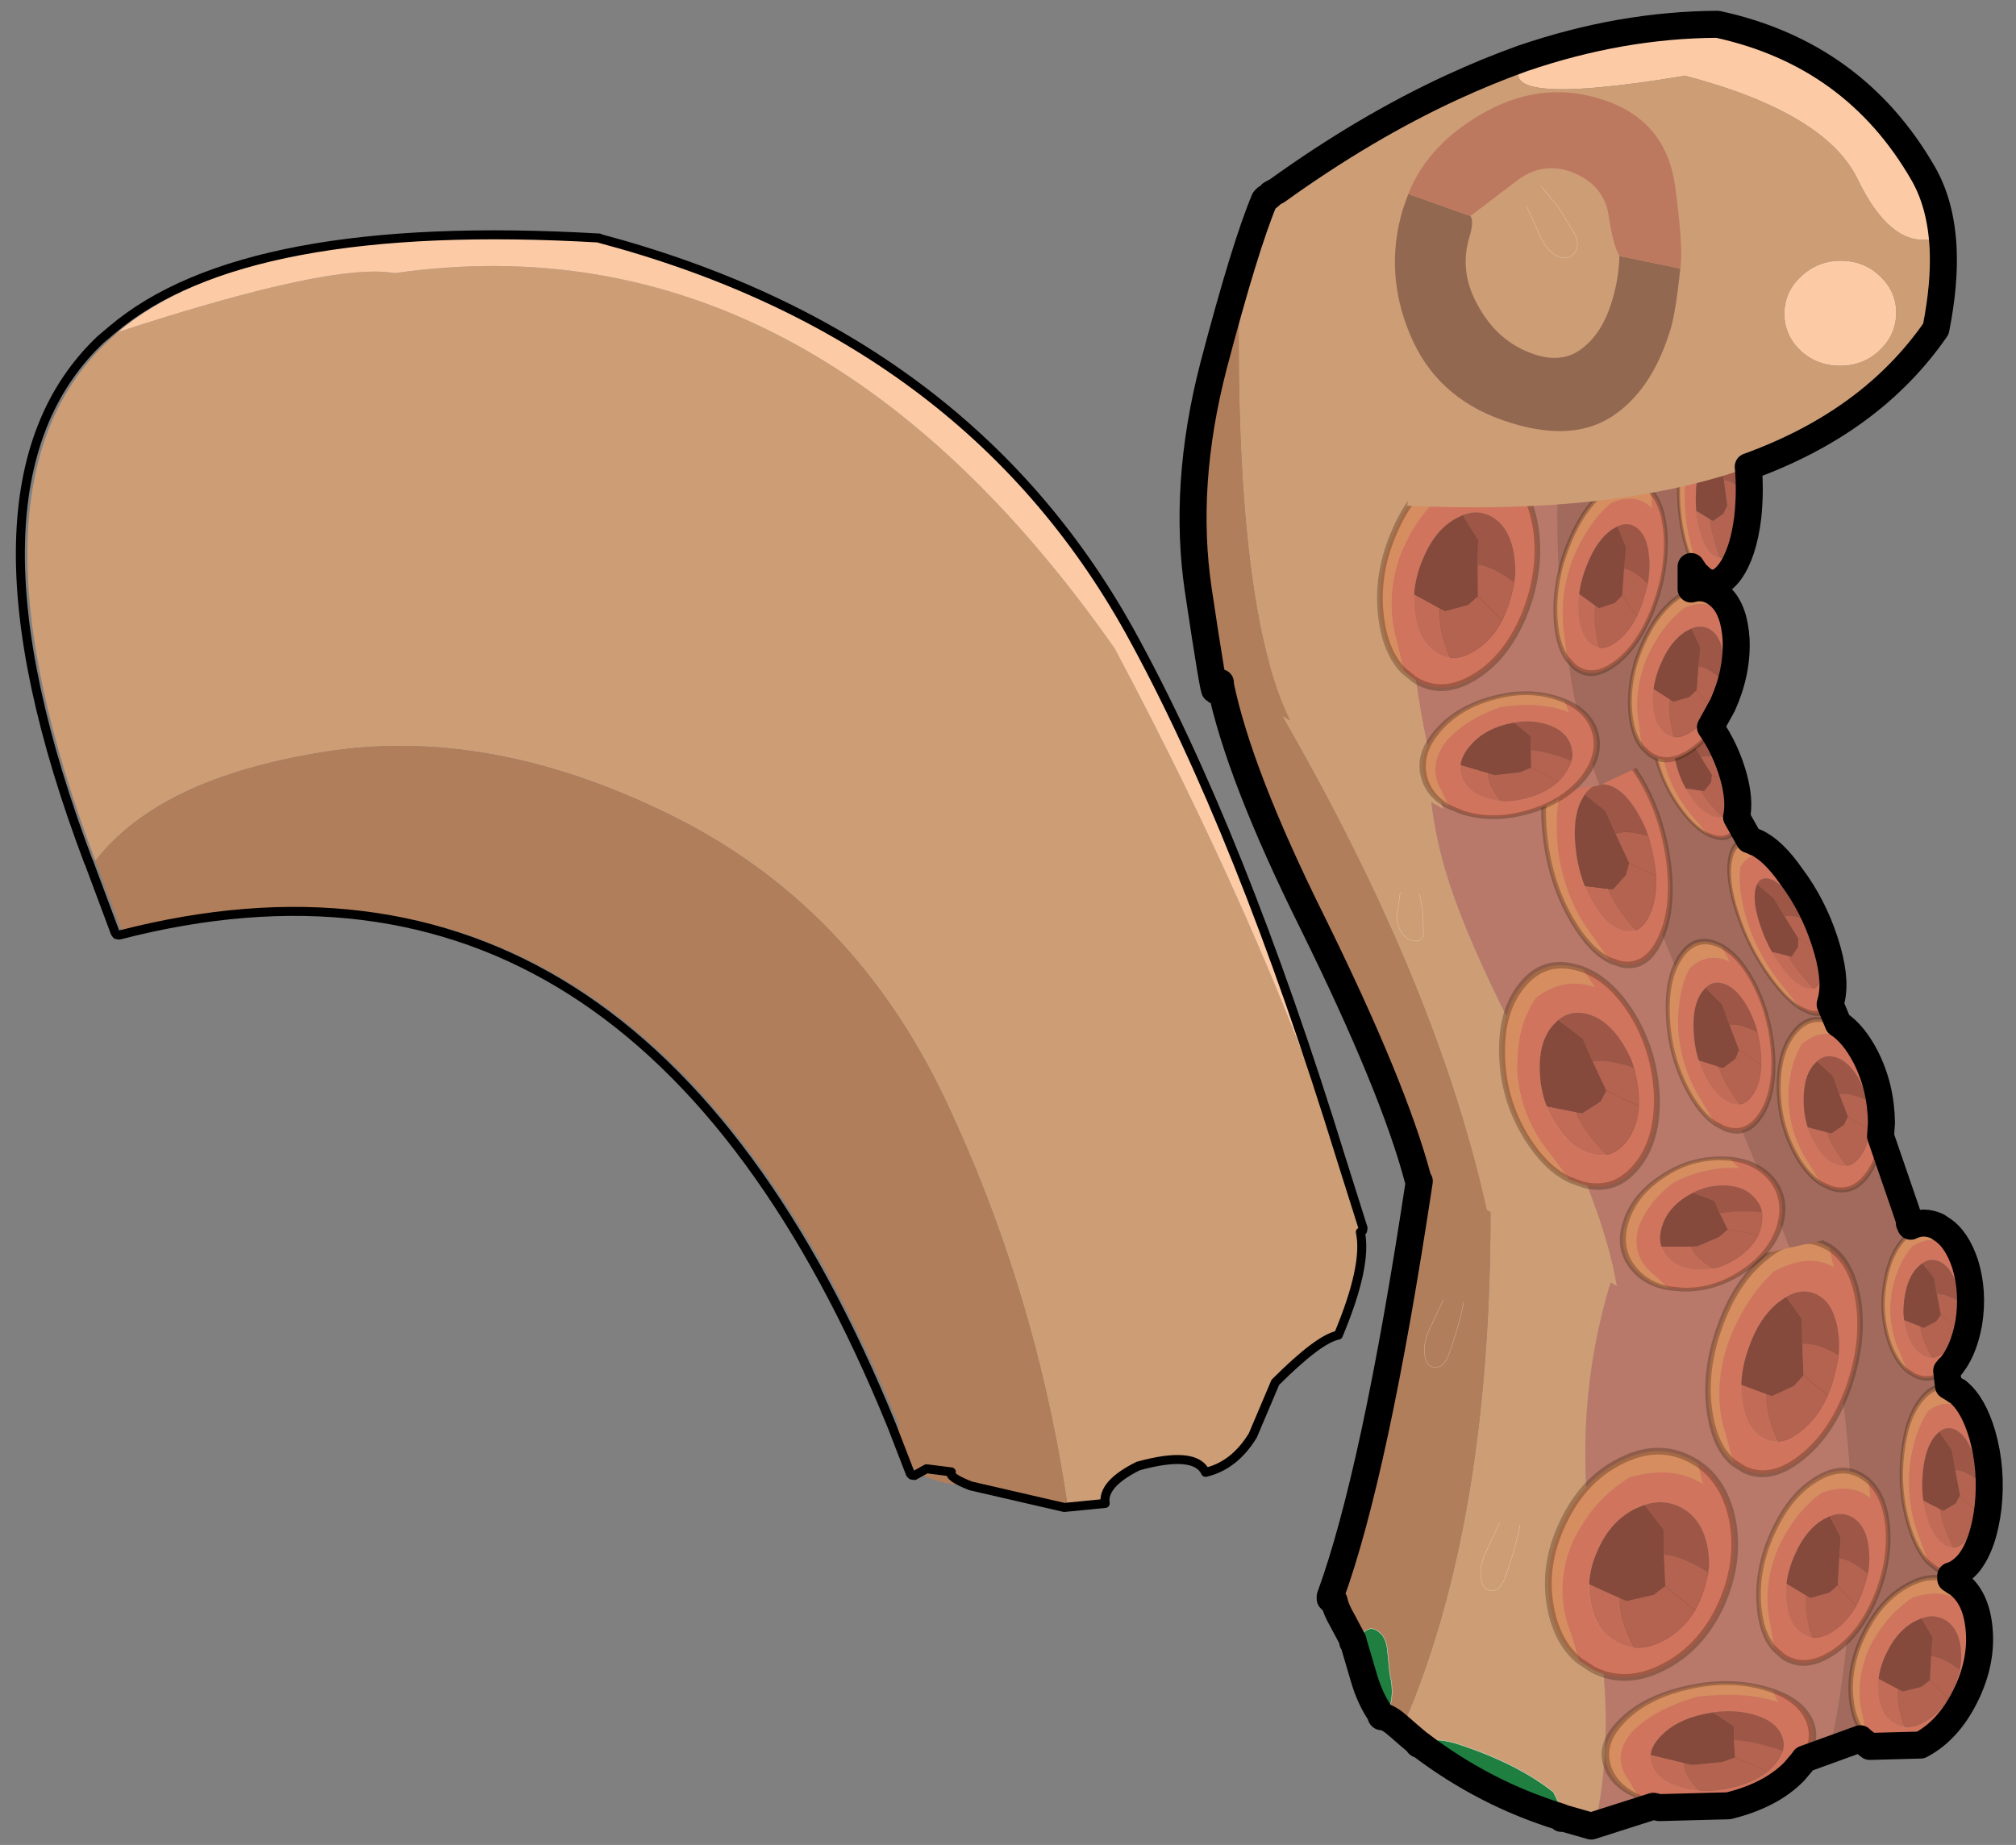 <svg width="224" height="205" xmlns="http://www.w3.org/2000/svg" xmlns:xlink="http://www.w3.org/1999/xlink"><rect width="100%" height="100%" fill="#808080" stroke="none"/><defs><g id="j" fill-rule="evenodd"><path fill="#cd9d76" d="m-5.95-78.55 2.35 7.6q1.1 3.65-2.3 11.8-2.2.4-7 5.25l-2.55 5.9q-2 3.35-5.2 4.1-1.2-2.45-7.5-.7-4.05 2-3.65 4.15l-4.6.45q-3.5-24-13.7-45.5-10.25-21.5-30.45-31.45t-38.5-7q-18.3 2.9-25.4 12.1-15.7-41.5 1.25-57.6l1.25-1.15q23.85-7.8 30.75-6.55 46.15-6.6 80 41.7 16 30.05 25.25 56.9" transform="translate(152 181.05)"/><path fill="#fccba6" d="M-5.95-78.55q-9.25-26.85-25.25-56.9-33.85-48.3-80-41.7-6.9-1.25-30.75 6.55 14.65-12.4 53.85-10.1 40.45 10.8 58.6 43.45Q-17.15-115-5.95-78.55" transform="translate(152 181.05)"/><path fill="#b07e5b" d="M-144.45-111.85q7.1-9.2 25.4-12.1 18.3-2.95 38.5 7T-50.1-85.5Q-39.9-64-36.4-40l-10.4-2.4q-4.35-.1-6.4-1.65-2.3-1.7-2-5.15-28.35-69.75-86.3-54.8l-2.95-7.85" transform="translate(152 181.05)"/></g><g transform="translate(45.65 76.8)" id="k"><use xlink:href="#a" width="91.9" transform="translate(-45.65 -76.8)" height="108.65"/><use xlink:href="#b" width="28.65" transform="translate(-15 -23.95)" height="34.4"/><use xlink:href="#b" width="28.65" transform="matrix(.82 -.148 0 1 9.29 -52.427)" height="34.4"/><use xlink:href="#b" width="28.65" transform="matrix(.481 -.087 .102 .653 33.69 -55.385)" height="34.4"/><use xlink:href="#b" width="28.65" transform="matrix(.675 0 -.069 .76 30.902 -5.181)" height="34.4"/><use xlink:href="#b" width="28.65" transform="matrix(.675 0 -.077 .85 17.792 -21.013)" height="34.4"/><use xlink:href="#b" width="28.65" transform="matrix(1.108 .02 0 .551 -7.204 10.143)" height="34.4"/><use xlink:href="#b" width="28.65" transform="matrix(.481 -.087 .126 .803 35.434 -31.774)" height="34.4"/><use xlink:href="#c" width="13.55" transform="translate(-32.05 -45.8)" height="42.9"/></g><g id="a"><path fill-rule="evenodd" fill="#b8796a" d="M-8.45 31.85q2.2-8.8 1.95-19.3-.1-4.1-1.4-18.8-1.05-11.85-.6-19.85.65-11.55 4.3-22.6Q.55-63.25 1.45-65q3.45-6.75 10.3-8.55l7.8.8Q37.25-24.65 26.4 21L-8.45 31.85" transform="translate(45.65 76.8)"/><path fill-rule="evenodd" fill="#a16a5d" d="M26.4 21q10.85-45.65-6.85-93.75Q33.5-70.1 40.15-58.2q5.8 14.5 6.1 34.05.2 14.15-2.8 38.5L26.4 21" transform="translate(45.65 76.8)"/><path fill-rule="evenodd" fill="#cd9d76" d="M11.75-73.55Q4.9-71.75 1.45-65q-.9 1.75-5.65 16.3-3.65 11.05-4.3 22.6-.45 8 .6 19.85 1.3 14.7 1.4 18.8.25 10.5-1.95 19.3l-4.25-1.25-1.75-3.75q-5.3-4.3-14.25-7.2-3.5-1-4.8.05l-2.95-2.55q15.6-34.1 14.7-89.8Q-8.95-78.55 7-76.1l4.75 2.55" transform="translate(45.65 76.8)"/><path fill-rule="evenodd" fill="#b07e5b" d="M-21.75-72.65q.9 55.7-14.7 89.8-1.35-1.3-2.45-1.55 1.5-2.65.7-6.2l-.25-3.25q-.1-1.7-.8-2.55-1.95-2.15-3.6 1.05l-1.6-3.15q-1.1-2.05-1.2-3.35 7.35-18.95 15.3-65.6 4.1-3.15 8.6-5.2" transform="translate(45.65 76.8)"/><path fill-rule="evenodd" fill="#1e7f40" d="M-33.5 19.7q1.3-1.05 4.8-.05 8.95 2.9 14.25 7.2l1.75 3.75Q-24 27.05-33.5 19.7m-5.4-4.1q-1.65-2.35-2.55-5.6l-1.4-5.35q1.65-3.2 3.6-1.05.7.85.8 2.55l.25 3.25q.8 3.55-.7 6.2" transform="translate(45.65 76.8)"/><path stroke-width=".05" stroke-linejoin="round" stroke-linecap="round" stroke="#fffdf2" fill="none" d="M2.8 81.45q1.65-3.2 3.6-1.05.7.85.8 2.55l.25 3.25q.8 3.55-.7 6.2m5.4 4.1q1.3-1.05 4.8-.05 8.95 2.9 14.25 7.2l1.75 3.75"/></g><g id="g"><path fill-rule="evenodd" fill="#d1745e" d="m-9.55 14.2-1.25-4.3q-2.35-6.5.65-13.25 3.15-6.2 8.65-9.5 6.35-1.85 10.8 1l-.7-3.05.05.05q3.8 2.6 4.85 8.15 1.1 6.3-2 12.8-3.15 6.35-8.75 9.1-5.6 2.8-10.35.3l-1.95-1.3M9.8 1.15q.35-1.5-.05-3.9-.75-4.1-3.8-5.7Q3.4-9.75.6-8.8l-1.35.55q-3.6 1.75-5.6 5.9-1.35 2.7-1.5 5.3-.1 1.45.2 2.9.7 4 3.8 5.65 1.15.65 2.4.75 2 .2 4.25-.95 2.95-1.45 4.9-4.5l.7-1.35q.8-1.7 1.4-4.3" transform="translate(14.35 17.2)"/><path fill-rule="evenodd" fill="#b36350" d="M3.3-1.5q2.65.2 6.5 2.65-.6 2.6-1.4 4.3L7.7 6.8 3.4 3.2l4.3 3.6q-1.95 3.05-4.9 4.5-2.25 1.15-4.25.95Q-3.55 7.9-3.35 5l1 .4 4-.9L3.4 3.2l-.1-4.7" transform="translate(14.35 17.2)"/><path fill-rule="evenodd" fill="#d68d60" d="M-9.55 14.2q-3.1-2.6-4-7.55-1.15-6.35 2-12.7 3.15-6.45 8.75-9.2 5.55-2.8 10.35-.25l1.05.6.7 3.05q-4.45-2.85-10.8-1-5.5 3.3-8.65 9.5-3 6.75-.65 13.25l1.25 4.3" transform="translate(14.35 17.2)"/><path fill-rule="evenodd" fill="#9e5747" d="m3.3-1.5.05-3.65L.6-8.8q2.8-.95 5.35.35 3.05 1.6 3.8 5.7.4 2.4.05 3.9Q5.95-1.3 3.3-1.5" transform="translate(14.35 17.2)"/><path fill-rule="evenodd" fill="#854a3b" d="m.6-8.8 2.75 3.65L3.3-1.5l.1 4.7-1.75 1.3-4 .9-1-.4-4.5-2.05q.15-2.6 1.5-5.3 2-4.15 5.6-5.9L.6-8.8" transform="translate(14.35 17.2)"/><path fill-rule="evenodd" fill="#c26c57" d="M-7.85 2.95-3.35 5q-.2 2.9 1.9 7.25-1.25-.1-2.4-.75-3.1-1.65-3.8-5.65-.3-1.45-.2-2.9" transform="translate(14.35 17.2)"/><path stroke-opacity=".302" stroke-linejoin="round" stroke-linecap="round" stroke="#331b09" fill="none" d="m8.6-14.9-1.05-.6q-4.8-2.55-10.35.25-5.6 2.75-8.75 9.2-3.15 6.35-2 12.7.9 4.95 4 7.55m18.2-29.05q3.8 2.6 4.85 8.15 1.1 6.3-2 12.8-3.15 6.35-8.75 9.1-5.6 2.8-10.35.3l-1.95-1.3" transform="translate(14.35 17.2)"/><path stroke-width=".05" stroke-opacity=".302" stroke-linejoin="round" stroke-linecap="round" stroke="#57270f" fill="none" d="M17.65 15.7q2.65.2 6.5 2.65m-6.4 2.05 4.3 3.6.7-1.35q.8-1.7 1.4-4.3M12.9 29.45q2 .2 4.25-.95 2.95-1.45 4.9-4.5m-9.15 5.45Q10.8 25.1 11 22.2"/><path stroke-width=".05" stroke-opacity=".302" stroke-linejoin="round" stroke-linecap="round" stroke="#eba78d" fill="none" d="M24.15 18.35q.35-1.5-.05-3.9-.75-4.1-3.8-5.7-2.55-1.3-5.35-.35l-1.35.55Q10 10.7 8 14.85q-1.35 2.7-1.5 5.3-.1 1.45.2 2.9.7 4 3.8 5.65 1.15.65 2.4.75"/></g><g transform="translate(55.05 79.9)" id="l"><use xlink:href="#d" width="99.7" transform="translate(-55.05 -79.9)" height="97.4"/><use xlink:href="#b" width="28.65" transform="matrix(.778 -.231 .392 .922 -22.009 -26.042)" height="34.4"/><use xlink:href="#b" width="28.65" transform="matrix(.58 -.326 .392 .922 -14.36 -57.933)" height="34.4"/><use xlink:href="#b" width="28.65" transform="matrix(.34 -.191 .336 .578 3.547 -66.305)" height="34.4"/><use xlink:href="#b" width="28.65" transform="matrix(.525 -.156 .244 .717 21.06 -19.347)" height="34.4"/><use xlink:href="#b" width="28.65" transform="matrix(.525 -.156 .273 .801 4.619 -30.892)" height="34.4"/><use xlink:href="#b" width="28.65" transform="matrix(.87 -.238 .216 .508 -2.602 3.03)" height="34.4"/><use xlink:href="#b" width="28.65" transform="matrix(.34 -.191 .413 .712 14.166 -44.898)" height="34.4"/><use xlink:href="#e" width="3.9" transform="translate(-30.5 -40.6)" height="7.2"/></g><g id="d"><path fill-rule="evenodd" fill="#b8796a" d="M.7 17.5Q-.75 8.3-5.8-3.35q-2.9-6.8-9.5-20.25-5.7-12.1-7.95-20.35-3-11.3-1.6-21.25 1-7.2 3.95-8.55 3.45-1.6 14.75 1.15l32.5 84.45L.7 17.5" transform="translate(55.05 79.9)"/><path fill-rule="evenodd" fill="#a16a5d" d="M-6.15-72.6q7.6 1.85 18.2 5.7Q31.7-34 44.15 7.9l-17.8 3.95-32.5-84.45" transform="translate(55.05 79.9)"/><path fill-rule="evenodd" fill="#cd9d76" d="M-6.15-72.6q-11.3-2.75-14.75-1.15-2.95 1.35-3.95 8.55-1.4 9.95 1.6 21.25Q-21-35.7-15.3-23.6q6.6 13.45 9.5 20.25Q-.75 8.3.7 17.5L-18.25 6.25Q-25.5-30.15-50.8-73.7l34.3-6.2 28.55 13q-10.6-3.85-18.2-5.7" transform="translate(55.05 79.9)"/><path fill-rule="evenodd" fill="#b07e5b" d="M-50.8-73.7q25.3 43.55 32.55 79.95-4.55-2.4-9.1-4.75-3.2-13.55-14.75-38-10.85-23.05-12.95-36.45l4.25-.75" transform="translate(55.05 79.9)"/><path stroke-opacity=".302" stroke-linejoin="round" stroke-linecap="round" stroke="#331b09" fill="none" d="M12.05-66.9Q31.7-34 44.15 7.9" transform="translate(55.05 79.9)"/></g><g transform="translate(39.15 79.7)" id="m"><use xlink:href="#f" width="80.2" transform="translate(-39.15 -79.7)" height="97.3"/><use xlink:href="#b" width="28.65" transform="matrix(.838 0 -.032 1 -11.868 -34.15)" height="34.4"/><use xlink:href="#b" width="28.65" transform="matrix(.691 -.148 -.032 1 9.384 -62.627)" height="34.4"/><use xlink:href="#b" width="28.65" transform="matrix(.406 -.087 .065 .653 29.867 -65.585)" height="34.4"/><use xlink:href="#b" width="28.65" transform="matrix(.566 0 -.083 .76 25.952 -15.381)" height="34.4"/><use xlink:href="#b" width="28.65" transform="matrix(.566 0 -.092 .85 15.469 -31.213)" height="34.4"/><use xlink:href="#b" width="28.65" transform="matrix(.928 .02 -.018 .551 -6.46 -.057)" height="34.4"/><use xlink:href="#b" width="28.65" transform="matrix(.406 -.087 .08 .803 30.61 -41.974)" height="34.4"/></g><g id="f"><path fill-rule="evenodd" fill="#b8796a" d="M-3.5 17.6Q-13.85-22.55.1-55.7q8.05-7.5 18.7-8.8-9.4 49.15.85 78.65L-3.5 17.6" transform="translate(39.15 79.7)"/><path fill-rule="evenodd" fill="#a16a5d" d="M18.8-64.5q9.75-1.2 21.75 2.8-8.8 35.35-5.2 68.5l-15.7 7.35Q9.4-15.35 18.8-64.5" transform="translate(39.15 79.7)"/><path fill-rule="evenodd" fill="#cd9d76" d="M18.8-64.5Q8.15-63.2.1-55.7q-13.95 33.15-3.6 73.3l-22.25-13q-7.8-16.5-6.15-62.9 2.25-7.65 5.6-14.85 22.65-11.2 43.75-3.3l23.1 14.75q-12-4-21.75-2.8" transform="translate(39.15 79.7)"/><path fill-rule="evenodd" fill="#b07e5b" d="M-31.9-58.3q-1.65 46.4 6.15 62.9L-35.9-1.35q-8.1-33.55 4-56.95" transform="translate(39.15 79.7)"/><path stroke-opacity=".302" stroke-linejoin="round" stroke-linecap="round" stroke="#331b09" fill="none" d="M40.55-61.7q-8.8 35.35-5.2 68.5" transform="translate(39.15 79.7)"/></g><g id="h"><path fill-rule="evenodd" fill="#fccba6" d="m81.25-16.95-2.45-1.2q-6 .9-10.5-8.9-4.55-9.8-25.1-15.25-30.25 5-23.35-2.55 14.6-5 28.9-5.05Q68.9-45.55 78.6-27.85q2.45 4.5 2.65 10.9m-24.2 9.7q.1-3.2 2.6-5.45 2.5-2.3 5.9-2.3 3.45 0 5.75 2.3 2.35 2.25 2.25 5.45-.1 3.2-2.6 5.5Q68.5.5 65.1.5q-3.45 0-5.8-2.25-2.35-2.3-2.25-5.5" transform="translate(18.2 49.9)"/><path fill-rule="evenodd" fill="#cd9d76" d="M81.25-16.95q.15 5.3-1.3 12Q59.3 23.9.75 21.15q1.15-4-13.55-18.85L-18.2-15v-9.35Q-4.25-34.4 9.4-40.65q5.25-2.4 10.45-4.2-6.9 7.55 23.35 2.55 20.55 5.45 25.1 15.25 4.5 9.8 10.5 8.9l2.45 1.2m-24.2 9.7q-.1 3.2 2.25 5.5Q61.65.5 65.1.5q3.4 0 5.85-2.25 2.5-2.3 2.6-5.5.1-3.2-2.25-5.45Q69-15 65.55-15q-3.4 0-5.9 2.3-2.5 2.25-2.6 5.45" transform="translate(18.2 49.9)"/><path stroke-width=".05" stroke-opacity=".502" stroke-linejoin="round" stroke-linecap="round" stroke="#fffdf2" fill="none" d="m39.8 23.95 2.35 2.9 2.4 4.05q.85 1.7-.1 2.9-.95 1.15-2.55.4-1.7-.85-2.75-3.7l-1.6-3.65m-8.1 16.45 1.35 2.35 1.3 3.2q.4 1.45-.8 2.5-1.05 1-2.4.4-1.4-.65-1.7-2.95l-.6-2.95"/><path fill-rule="evenodd" fill="#926850" d="M41.85-13.85q-.85 6.5-1.6 8.8-3 9.35-9.25 13.2-6.25 3.8-15.95.35-9.7-3.45-13.3-12.6-3.65-9.15-.65-18.5l.85-2.25 9.1 3.25q.55.8-.25 3.2-1.6 5 1 9.9 2.55 4.95 7.15 6.9 4.6 2 7.85-.25t4.85-7.2q1.1-3.35 1.25-6.65l8.95 1.85" transform="translate(18.2 49.9)"/><path fill-rule="evenodd" fill="#bd7960" d="M1.95-24.85Q5.1-32.4 13.85-37.1q8.75-4.65 17.6-1.5 8.8 3.1 9.9 12.55 1.05 9.4.5 12.2L32.9-15.7q-.9-1.6-1.45-5.95Q30.9-26 26.6-27.9q-4.35-1.85-8.25.85l-7.3 5.45-9.1-3.25" transform="translate(18.2 49.9)"/></g><g id="o" stroke-linejoin="round" stroke-linecap="round" stroke="#000" fill="none"><path stroke-width="3" d="m138.95 20.8-.15.15-.05.05q-2.15 5.1-5.65 18.4-3.45 13.3-1.7 25 1.75 11.7 1.85 11.05l.3-.65.25-.15h.05v.25q2.05 9.95 10.2 26.35 9.05 18.35 11.75 28.55l.15.25q-4.9 32.5-9.9 46.15v.25l.25.25h.2q.15.85.9 2.15l1.2 2.25-.05.05v.1l.05.05.05.05 1.15 3.9q.7 2.4 1.95 4.15h-.05v.1l.05.05h.1v-.05q.8.2 1.85 1.15.9.8 2.15 1.85v.1l.1.05.05-.05q7.2 5.5 15.7 8.1v.1l.05.05h.1l.05-.05 3.15.9 6.9-2.2.65.15 7.65-.2h.05q4.7-1.15 7.3-3.8l.85-1 .3-.4 6.2-2.25.15.15.9.7 5.65-.15q3.05-1.6 4.95-5.4 1.9-3.8 1.55-7.5-.3-3.4-2.25-4.95l-.05-.05-.55-.35-.15-.15v.05l-.15-.1v-.35l.15-.05q.9-.3 1.8-1.3 1.7-2.1 2.2-6.3.45-4.2-.65-8.05-1-3.4-2.75-4.8h-.05l-.45-.3-.25-.15-.25-.15-.2-1.65v-.05l.1-.05.1-.2h.05q1.6-1.75 2.2-5.05.55-3.45-.4-6.55-.95-2.85-2.65-3.9l-.45-.3q-1.55-.7-2.95 0l-.15-.35v-.3l-.45-1.35-2.75-8 .1-1.5q-.05-3.95-1.75-7.3-1.35-2.6-3.05-3.7l-.9-2.15.15-.6q.55-2.4-.75-6.4t-3.7-7.2q-2.05-2.95-3.95-3.8h-.05l-.3-.15-.25-.1-.15-.05-1.4-2.5q.4-1.85-.35-4.55-.85-3-2.55-5.45l1.35-2.45q1.65-3.65 1.5-7.3-.2-3.2-1.65-4.65l-.05-.05-.4-.35q-1.35-1-2.9-.55v-2.5l.5.75.7.65q1.6 1.2 3.1-.8 1.5-2.05 2-6.1.3-2.9.05-5.6 13.7-4.95 20.85-15.3 1-5.05.8-9-.25-4.85-2.2-8.25Q204.3 4.8 189.1 1.5q-10.75.05-21.7 3.8-3.9 1.4-7.8 3.2-9.65 4.45-19.45 11.5l-.65.35-.15.2-.25.2-.15.05"/><path d="m-3.9-70.6.25-.15.05-.3-2.4-7.6q-11.25-36.5-23.55-58.75Q-47.8-170.2-88.4-181l-.05-.05q-39.45-2.3-54.15 10.2l-1.3 1.1q-17.1 16.25-1.3 58.05v-.05l2.95 7.9.15.2.3.05q57.6-14.9 85.85 54.55l2.05 5.3.15.15.3.05 1.35-.75 2.75.35q-.4.55 2.15 1.55l10.4 2.4 4.55-.45q-.35-2.15 3.65-4.15 6.35-1.75 7.5.7 3.2-.75 5.25-4.1l2.5-5.9q4.85-4.85 7-5.25Q-3.1-66.9-3.9-70.6" transform="translate(153.3 206.3)"/></g><g id="q" stroke-opacity="0" stroke-linejoin="round" stroke-linecap="round" stroke="#f0f" fill="none"><path d="M187.95-293.5v380h-380v-380h380M92.95.6H-97" transform="translate(192.55 294)"/><path d="m187.95-293.5-190 190 190 190m-380-380 190 190L-192 86.5" transform="translate(192.55 294)"/></g><path d="M13.55 33.25q-.3 1.55-.95 3.65-.8 2.6-1.55 4.4-.8 1.75-2.05 1.6-1.2-.05-1.4-1.95-.2-1.9 1.2-4.45l1.75-3.55M6 .3q-.3 1.55-.95 3.65-.8 2.6-1.55 4.4-.8 1.75-2.05 1.6Q.25 9.9.05 8q-.2-1.9 1.2-4.45L3 0" id="c" stroke-width=".05" stroke-opacity=".502" stroke-linejoin="round" stroke-linecap="round" stroke="#fffdf2" fill="none"/><path stroke-width=".05" stroke-opacity=".502" stroke-linejoin="round" stroke-linecap="round" stroke="#fffdf2" fill="none" d="m3.4.2.4 2.65.05 3.2q-.1 1.25-1.3 1.15-1.15-.05-2-1.4-.85-1.4-.4-3.25L.55 0" id="e"/><path fill-rule="evenodd" fill-opacity="0" fill="#f0f" d="M0 0h102.95v45H0V0" id="i"/><use xlink:href="#g" width="28.65" height="34.4" id="b"/><use xlink:href="#h" width="99.45" height="71.3" id="n"/><use xlink:href="#i" width="102.95" height="45" id="p"/></defs><path fill="none" d="M-1-1h226v207H-1z"/><use x="155.05" y="207.5" xlink:href="#j" width="148.65" transform="translate(-152 -181.05)" height="141.05"/><use x="199.663" y="275.528" xlink:href="#k" width="99.2" transform="matrix(.753 0 .017 .753 -7.686 -86.39)" height="108.65"/><use x="199.663" y="275.528" xlink:href="#l" width="99.7" transform="matrix(.753 0 .017 .753 -19.018 -137.925)" height="100.4"/><use x="199.663" y="275.528" xlink:href="#m" width="84.1" transform="matrix(.753 0 .017 .753 -23.19 -190.874)" height="99.15"/><use x="199.663" y="275.528" xlink:href="#n" width="99.45" transform="matrix(.753 0 .017 .753 -14.155 -204.781)" height="71.3"/><use x="155.05" y="207.5" xlink:href="#o" width="220.8" transform="translate(-153.3 -206.3)" height="203.2"/><use x="-20.474" y="-52.001" xlink:href="#p" width="102.95" transform="matrix(1.807 0 0 1.654 83 165.3)" height="45"/><use x="155.05" y="207.5" xlink:href="#q" width="381" transform="translate(-192.55 -294)" height="381"/></svg>